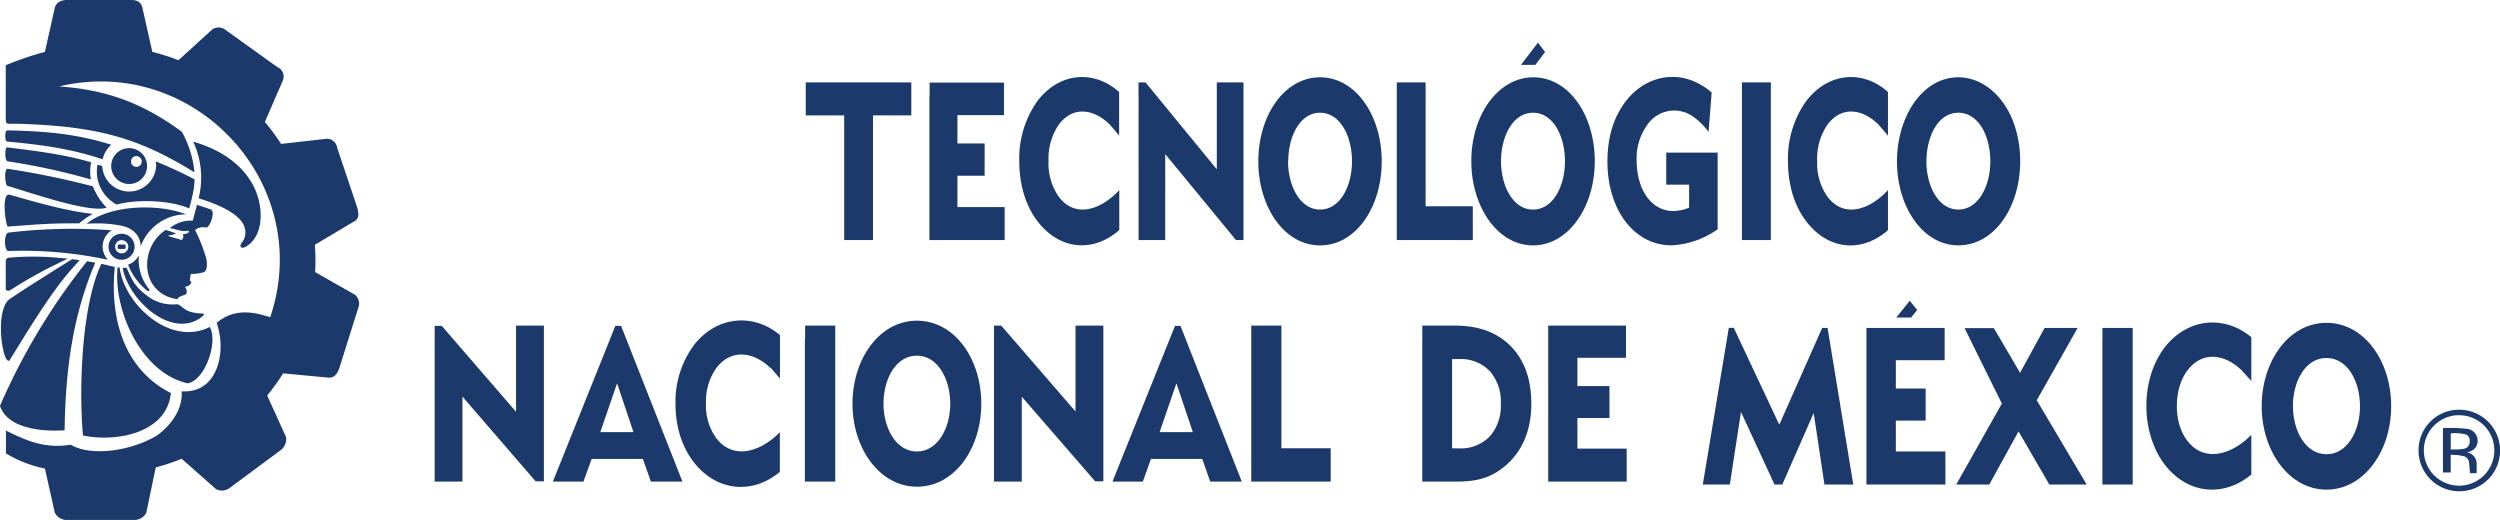 <svg xmlns="http://www.w3.org/2000/svg" viewBox="0 0 529.79 110.22"><defs><style>.cls-1{fill:#1b396a;fill-rule:evenodd;}</style></defs><g id="Capa_2" data-name="Capa 2"><g id="Layer_1" data-name="Layer 1"><path class="cls-1" d="M178.9,50.88V24.46h-8.15v-7h22.37v7H185V50.88ZM400.09,28.83V19.5c-5.4-4.83-12.78-4.13-17.38,2a21,21,0,0,0-3.81,12.69c0,5.59,1.71,10.68,5.12,14.16,4.72,4.85,11.16,4.75,16.07.43V40.28c-3.54,3.89-9.28,6.34-12.94,1.24a12.33,12.33,0,0,1-2.06-7.43,12.74,12.74,0,0,1,2.07-7.51c3.06-4.32,7.66-3.48,11-.1l2,2.35Zm-74.8-15,2.14-2.8-1.51-2-3.61,4.72,3,0Zm-88.13,15V19.5c-5.41-4.83-12.79-4.14-17.38,2A21,21,0,0,0,216,34.17c0,5.59,1.71,10.68,5.11,14.16,4.71,4.82,11.14,4.77,16.08.43V40.28c-3.53,3.89-9.28,6.34-12.94,1.24a12.4,12.4,0,0,1-2.05-7.43,12.81,12.81,0,0,1,2.06-7.51c3.06-4.32,7.67-3.47,11-.1l2,2.35ZM364,35.1V32.34h-10.9v6.79h4.85V44a9,9,0,0,1-3.31.72c-4.81,0-7.81-4.67-7.81-10.77a12.06,12.06,0,0,1,2.27-7.51,6.87,6.87,0,0,1,9.42-1.91,13.77,13.77,0,0,1,3.55,3.43l.66-8.36a14.21,14.21,0,0,0-3.95-2.44c-4.91-2-10.54-.5-14.23,4.27q-3.91,5.07-3.91,12.81c0,10.26,5.7,17.75,13.58,17.75A18.35,18.35,0,0,0,364,48.58V35.1Zm5.14,15.78h6.13V17.46h-6.13V50.88ZM296,20.25V50.88h16.11V43.71h-10V17.46H296l0,2.79Zm-54.72,0V50.88h5.65V32.65l15,18.23h1.58V17.46h-5.65V35.88L242.76,17.46h-1.49v2.8Zm-44.32,0V50.88H212.9v-7h-10V37.24h5.76V30.4H202.9v-6h9.86v-6.9H197v2.79Zm69.7,13.92c0-9.72,5.55-17.79,13.08-17.79s13.07,8.07,13.07,17.79S287.36,52,279.74,52s-13.08-8.19-13.08-17.8Zm6.3,0c0,5.16,2.51,10.24,6.78,10.24s6.77-5,6.77-10.24-2.46-10.28-6.77-10.28S273,29,273,34.17Zm38.84,0a23.62,23.62,0,0,1,1-6.94c2-6.51,6.7-10.85,12.09-10.85,7.69,0,13.07,8.16,13.07,17.79S332.42,52,324.87,52s-13.07-8.26-13.07-17.8Zm6.29,0c0,5.16,2.5,10.24,6.78,10.24s6.77-5,6.77-10.24-2.45-10.28-6.77-10.28-6.78,5.1-6.78,10.28ZM415,16.38c5.34,0,10.19,4.32,12.11,10.81a24.08,24.08,0,0,1,1,7c0,9.66-5.45,17.8-13.08,17.8S402,43.75,402,34.23,407.39,16.38,415,16.38Zm-6.77,17.79c0,5.16,2.5,10.24,6.77,10.24s6.78-5,6.78-10.24S419.35,23.89,415,23.89,408.25,29,408.25,34.17Z"/><path class="cls-1" d="M475,78.43c-3.45-3.35-8.28-4.2-11.49.11-2.89,3.86-3,11,0,14.84,3.83,5,9.87,2.64,13.58-1.23v8.42c-5.15,4.29-11.9,4.38-16.86-.43-6.61-6.39-7.2-19.28-1.38-26.68,4.82-6.06,12.57-6.75,18.24-2v9.27L475,78.43ZM405,67.29l1.29-1.6-1.58-1.95-2.87,3.55Zm40.53,4.95v30.44h6.42V69.49h-6.41v2.75ZM424.23,85.51l-9.67,17.17h7l6.2-11.26,6.53,11.26h7.91L431.62,84.82l8.67-15.33h-7L428.08,79l-5.55-9.47h-6.21l7.91,16Zm-28.7-13.27v30.44h16.73v-7h-10.5V89.13h6.32v-6.8h-6.32v-6H412.1V69.49H395.53v2.75Zm-29.17-2.76-5.51,33.2h5.73l2.36-15.38,7.11,15.38h1.64l6.66-15.16,2.28,15.16h6.11l-5.45-33.19h-1.14L377.06,90l-9.65-20.53Zm119.55,16.6c0,5.13,2.62,10.18,7.1,10.18s7.11-5,7.11-10.18S497.54,75.86,493,75.86s-7.1,5.08-7.1,10.22Zm-6.62,0c0-9.52,5.72-17.67,13.72-17.67s13.72,8.1,13.72,17.67-5.8,17.68-13.72,17.68S479.29,95.57,479.29,86.08Z"/><path class="cls-1" d="M301.4,71.78v30.28h7.12c3.35,0,6.41-.39,9.38-2.49,4.32-3.06,6.61-7.85,6.61-14q0-7.69-4.25-12.1T308.52,69h-7.11v2.74Zm26.69,0v30.28h16.63v-7H334.28V88.58h6.79V81.82h-6.79v-6h10.29V69c-6.18,0-10.3,0-16.48,0v2.71Zm-62.94,30.28H282V95H271.55V69h-6.39v33Zm-29.41,0h6.44l1.73-4.81h10.86l1.7,4.81h6.69l-13-33H249l-13.25,33Zm10-10.49,3.56-10.34,3.48,10.34ZM210.65,71.78v30.28h5.88v-18L232.08,102h1.74V69h-5.9v18.2L212.18,69h-1.53v2.74Zm-40.08,0v30.28H177V69h-6.38v2.74Zm-7.36,6.16c-3.44-3.34-8.24-4.17-11.44.1a12.17,12.17,0,0,0-2.16,7.43,11.84,11.84,0,0,0,2.15,7.35c3.82,5,9.82,2.61,13.5-1.24V100c-5.14,4.29-11.86,4.34-16.78-.43-3.54-3.44-5.33-8.46-5.33-14a20.13,20.13,0,0,1,4-12.56c4.82-6.07,12.54-6.7,18.14-2v9.21l-2-2.32Zm-46,24.12h6.43l1.74-4.81h10.86l1.69,4.81h6.69l-13-33h-1.22l-13.24,33Zm10-10.49,3.56-10.34,3.47,10.34ZM92.11,102.06l0-33h1.51l15.74,18.2V69h5.9v33h-1.75L98,84.05v18Zm88.55-16.5c0-9.62,5.79-17.6,13.64-17.6,8,0,13.65,8.06,13.65,17.6s-5.68,17.58-13.65,17.58c-7.79,0-13.64-8-13.64-17.58Zm6.57,0c0,5.09,2.62,10.11,7.07,10.11s7.07-5,7.07-10.11-2.56-10.18-7.07-10.18-7.07,5-7.07,10.18ZM307.72,95V76.09h1.4a8.5,8.5,0,0,1,6.55,2.52,9.73,9.73,0,0,1,2.37,7,9.66,9.66,0,0,1-2.37,6.91,8.6,8.6,0,0,1-6.55,2.5Z"/><path class="cls-1" d="M521.17,86.83a8.64,8.64,0,1,1-8.64,8.59A8.56,8.56,0,0,1,521.17,86.83Zm0,1.15a7.47,7.47,0,1,0,7.42,7.47A7.44,7.44,0,0,0,521.15,88Z"/><path class="cls-1" d="M519.35,96.37v3.76H517.7v-9.4s0,0,0,0a30.13,30.13,0,0,1,5.29.17,2.54,2.54,0,0,1,1.57,4,2.68,2.68,0,0,1-1.72.92,3.05,3.05,0,0,0,.29.11,2.47,2.47,0,0,1,1.71,2.33c0,.65,0,1.31,0,2h-1.42c0-.29-.05-.56-.07-.84a12.81,12.81,0,0,0-.12-1.39,1.57,1.57,0,0,0-1.51-1.42C521,96.41,520.2,96.41,519.35,96.37Zm0-1.12c.48,0,1,0,1.41,0a8.46,8.46,0,0,0,1.43-.16,1.43,1.43,0,0,0,1.17-1.51,1.35,1.35,0,0,0-1-1.57,10.85,10.85,0,0,0-3-.19Z"/><path class="cls-1" d="M9.52,11a63.86,63.86,0,0,0-8.3,2.83V23.91c0,2.88-.28,2.23,2.74,2.32,16.3.54,25,2.73,37.25,10.29a21.72,21.72,0,0,0-2.68-8.6c-8.18-6-15.88-8.91-26-9.6C41.14,11.5,66.79,38.9,57.27,67.21c-2.3-.61-7-2.45-11.36,1.21,2.11,5.87.42,15-7.43,14.51.28,2.71-1.18,6.37-5.15,9.31-5.53,3.39-14.09,4.54-18.35,2-5.28.86-9.14-.7-13.72-3v4.84a25.75,25.75,0,0,0,8.26,3.21l2.09,9.34a2.79,2.79,0,0,0,2.72,1.55h14.1A2.82,2.82,0,0,0,31,108.67l2-9.61a46.09,46.09,0,0,0,5.5-1.84l7.28,6.43a2.7,2.7,0,0,0,3-.33l10.71-7.93a2.94,2.94,0,0,0,1.13-2.76l-4-8.81A46,46,0,0,0,60,79.12l9.72.92c1,0,1.73-.66,2.18-2l4-12.72a2.45,2.45,0,0,0-.66-2.85l-8.46-4.81a46.59,46.59,0,0,0-.05-5.79l8.4-5c.92-.49,1-1.53.54-3L71.44,31.3a2.16,2.16,0,0,0-2.16-1.9l-9.71,1.1a46.27,46.27,0,0,0-3.44-4.66L60,16.92a2.19,2.19,0,0,0-1.22-2.7L48,6.49a2.44,2.44,0,0,0-3-.27l-7.18,6.54A44.57,44.57,0,0,0,32.28,11L30.15,1.51C29.81.4,29-.07,27.5,0H14.23c-1.57,0-2.27.68-2.59,1.52L9.52,11ZM25.18,51.82h1.21a.23.23,0,0,1,.23.23v.47a.23.23,0,0,1-.23.23H25.18a.23.23,0,0,1-.23-.23v-.47a.23.23,0,0,1,.23-.23Zm3.17-20.3a3.8,3.8,0,1,1-4.66,2.7,3.81,3.81,0,0,1,4.66-2.7Zm.82,1.6A1.13,1.13,0,0,1,30,34.51a1.14,1.14,0,1,1-.81-1.39ZM25.78,49.53A2.76,2.76,0,1,1,23,52.28a2.75,2.75,0,0,1,2.75-2.75Zm0,1.36a1.4,1.4,0,1,1-1.39,1.39,1.39,1.39,0,0,1,1.39-1.39ZM33,34.19c2.76,1.16,5.6,2.41,8.23,3.82,0,.6-.09,1.22-.14,1.82a36.51,36.51,0,0,1-1,4.34c-4.06-1.77-11-2-15.36-.82a7.93,7.93,0,0,1-4.07-8.46l1,.29A5.72,5.72,0,0,0,33.09,35a4.93,4.93,0,0,0-.06-.78Zm-3.18,18c-.05-2.52-2-4-4.33-4.41a28.08,28.08,0,0,0-7.14-.36c5.06-4.14,15.47-4.24,21.07-2a10.32,10.32,0,0,0-9.6,6.77ZM1.51,30c-.49,0-.59-2.4.08-2.38,7.8.19,14.42.67,22,3.06a5.66,5.66,0,0,0-1.84,3.08C15.07,31.5,8.5,30.64,1.51,30Zm.07,4.15c-.59-.09-.59-3-.05-2.93,6.09.8,11.84,1.43,17.79,3.18a9.26,9.26,0,0,0-.05,3.63A139.93,139.93,0,0,0,1.58,34.18Zm0,5.25c-.5-.15-.81-3.78.12-3.62a178.42,178.42,0,0,1,18,3.71A13,13,0,0,0,22.6,44c-3.46,1.24-15.89-3.09-21-4.61Zm.13,8.67c-.49,0-1.51-7.31.33-6.8,5.79,1.62,11.81,3.42,17.63,4.06a15.3,15.3,0,0,0-2.88,2c-2,0-4,0-6,.08-3,.12-6.07.38-9.1.61Zm.1,5.12c-1,0-1-3.78,0-3.9a113.62,113.62,0,0,1,21.86-.49,4.08,4.08,0,0,0-.81,6.25,86.16,86.16,0,0,0-21-1.86Zm-.59,7.55V55.39a.73.73,0,0,1,.56-.77,59.48,59.48,0,0,1,12.36.19l.29,0A94.74,94.74,0,0,0,2.18,61.49a.77.77,0,0,1-.83,0c-.21-.15-.13-.43-.13-.69Zm29.77.7a13.08,13.08,0,0,1-3.84-5.35,4.07,4.07,0,0,0,2.28-2A10,10,0,0,0,31,60.47a6.76,6.76,0,0,0,.44.61c.48.55.14.83-.45.39ZM13.69,91.19C9.3,91.47,1.65,91,0,86A135.21,135.21,0,0,1,18.45,55.36l1.74.3c-4.91,11.57-6.3,23-6.5,35.53ZM2,76.4c-1.45.94-3.2-10.55,0-13C5.58,61,9,58.88,12.78,56.48l2.49-1.55,1.61.2c-.46.51-1.39,1.57-1.56,1.75C10.69,62,5.33,71.06,2,76.4Zm42.65-32c1.1.38-.22,4-1,3.81a2.8,2.8,0,0,0-2.31.52,35.58,35.58,0,0,1,2.36,6c.16.72.37,2.45-.45,2.93a9.4,9.4,0,0,1-2.83.39l-.19,1.36c.09.19.34.27.32.4a1.32,1.32,0,0,1-1.32.92c.12.46.44.65.32,1.36-.08.43-.88.49-1.43.78s-.28.46-.6.49l-.21,0c-7.62-1.33-7.88-10.95-2.18-14.63l1.75.57c.49.16.44.19-.1.37a5.35,5.35,0,0,1-.69.17c-.61.12-.67.1,0,.32s1.58.42,2.11.61c.27.1.26.19.47-.09a1.08,1.08,0,0,0,.06-1.08,1.78,1.78,0,0,0,1-.19c.55-.32.37-.52-.2-.49a3.48,3.48,0,0,1-1.11,0L36,48.32a7,7,0,0,1,4.85-1.55l.9-3.37,3,1ZM38.78,65.21c2.32,2,5.81.53,3.91,2C36.42,71.94,27.21,63.67,26,56.75h.82c1.29,2.8,1.69,3.91,4.38,5.94A8.64,8.64,0,0,0,36,64.5c1.66.15,1.42-.42,2.75.71Zm15.54-24.4c1.53,3.92,1.37,9.25-2.11,11.4-1.2.74-1.68-.08-.8-1a3.5,3.5,0,0,0,.43-3c-.91-3.22-6.91-5.32-9.75-6.19a18,18,0,0,0-1.15-12c5.7,1.63,11.13,5,13.38,10.74ZM17.59,92.33c-.9-9.75-.34-27.51,3.89-36.42.94.19,1.85.47,2.83.64,0,.16-.09,1.3-.1,1.4-.85,13.16,4.34,21.51,12,25.34-.84,8.55-11.67,10.46-18.58,9Zm26.86-23c1.81,3-.92,11.22-4.67,11.9C30,79.09,24,65.84,24.92,56.65l.42.05a11.09,11.09,0,0,0,.3,1.48C27.48,65.39,36.49,73.3,44.45,69.29Z"/></g></g></svg>
